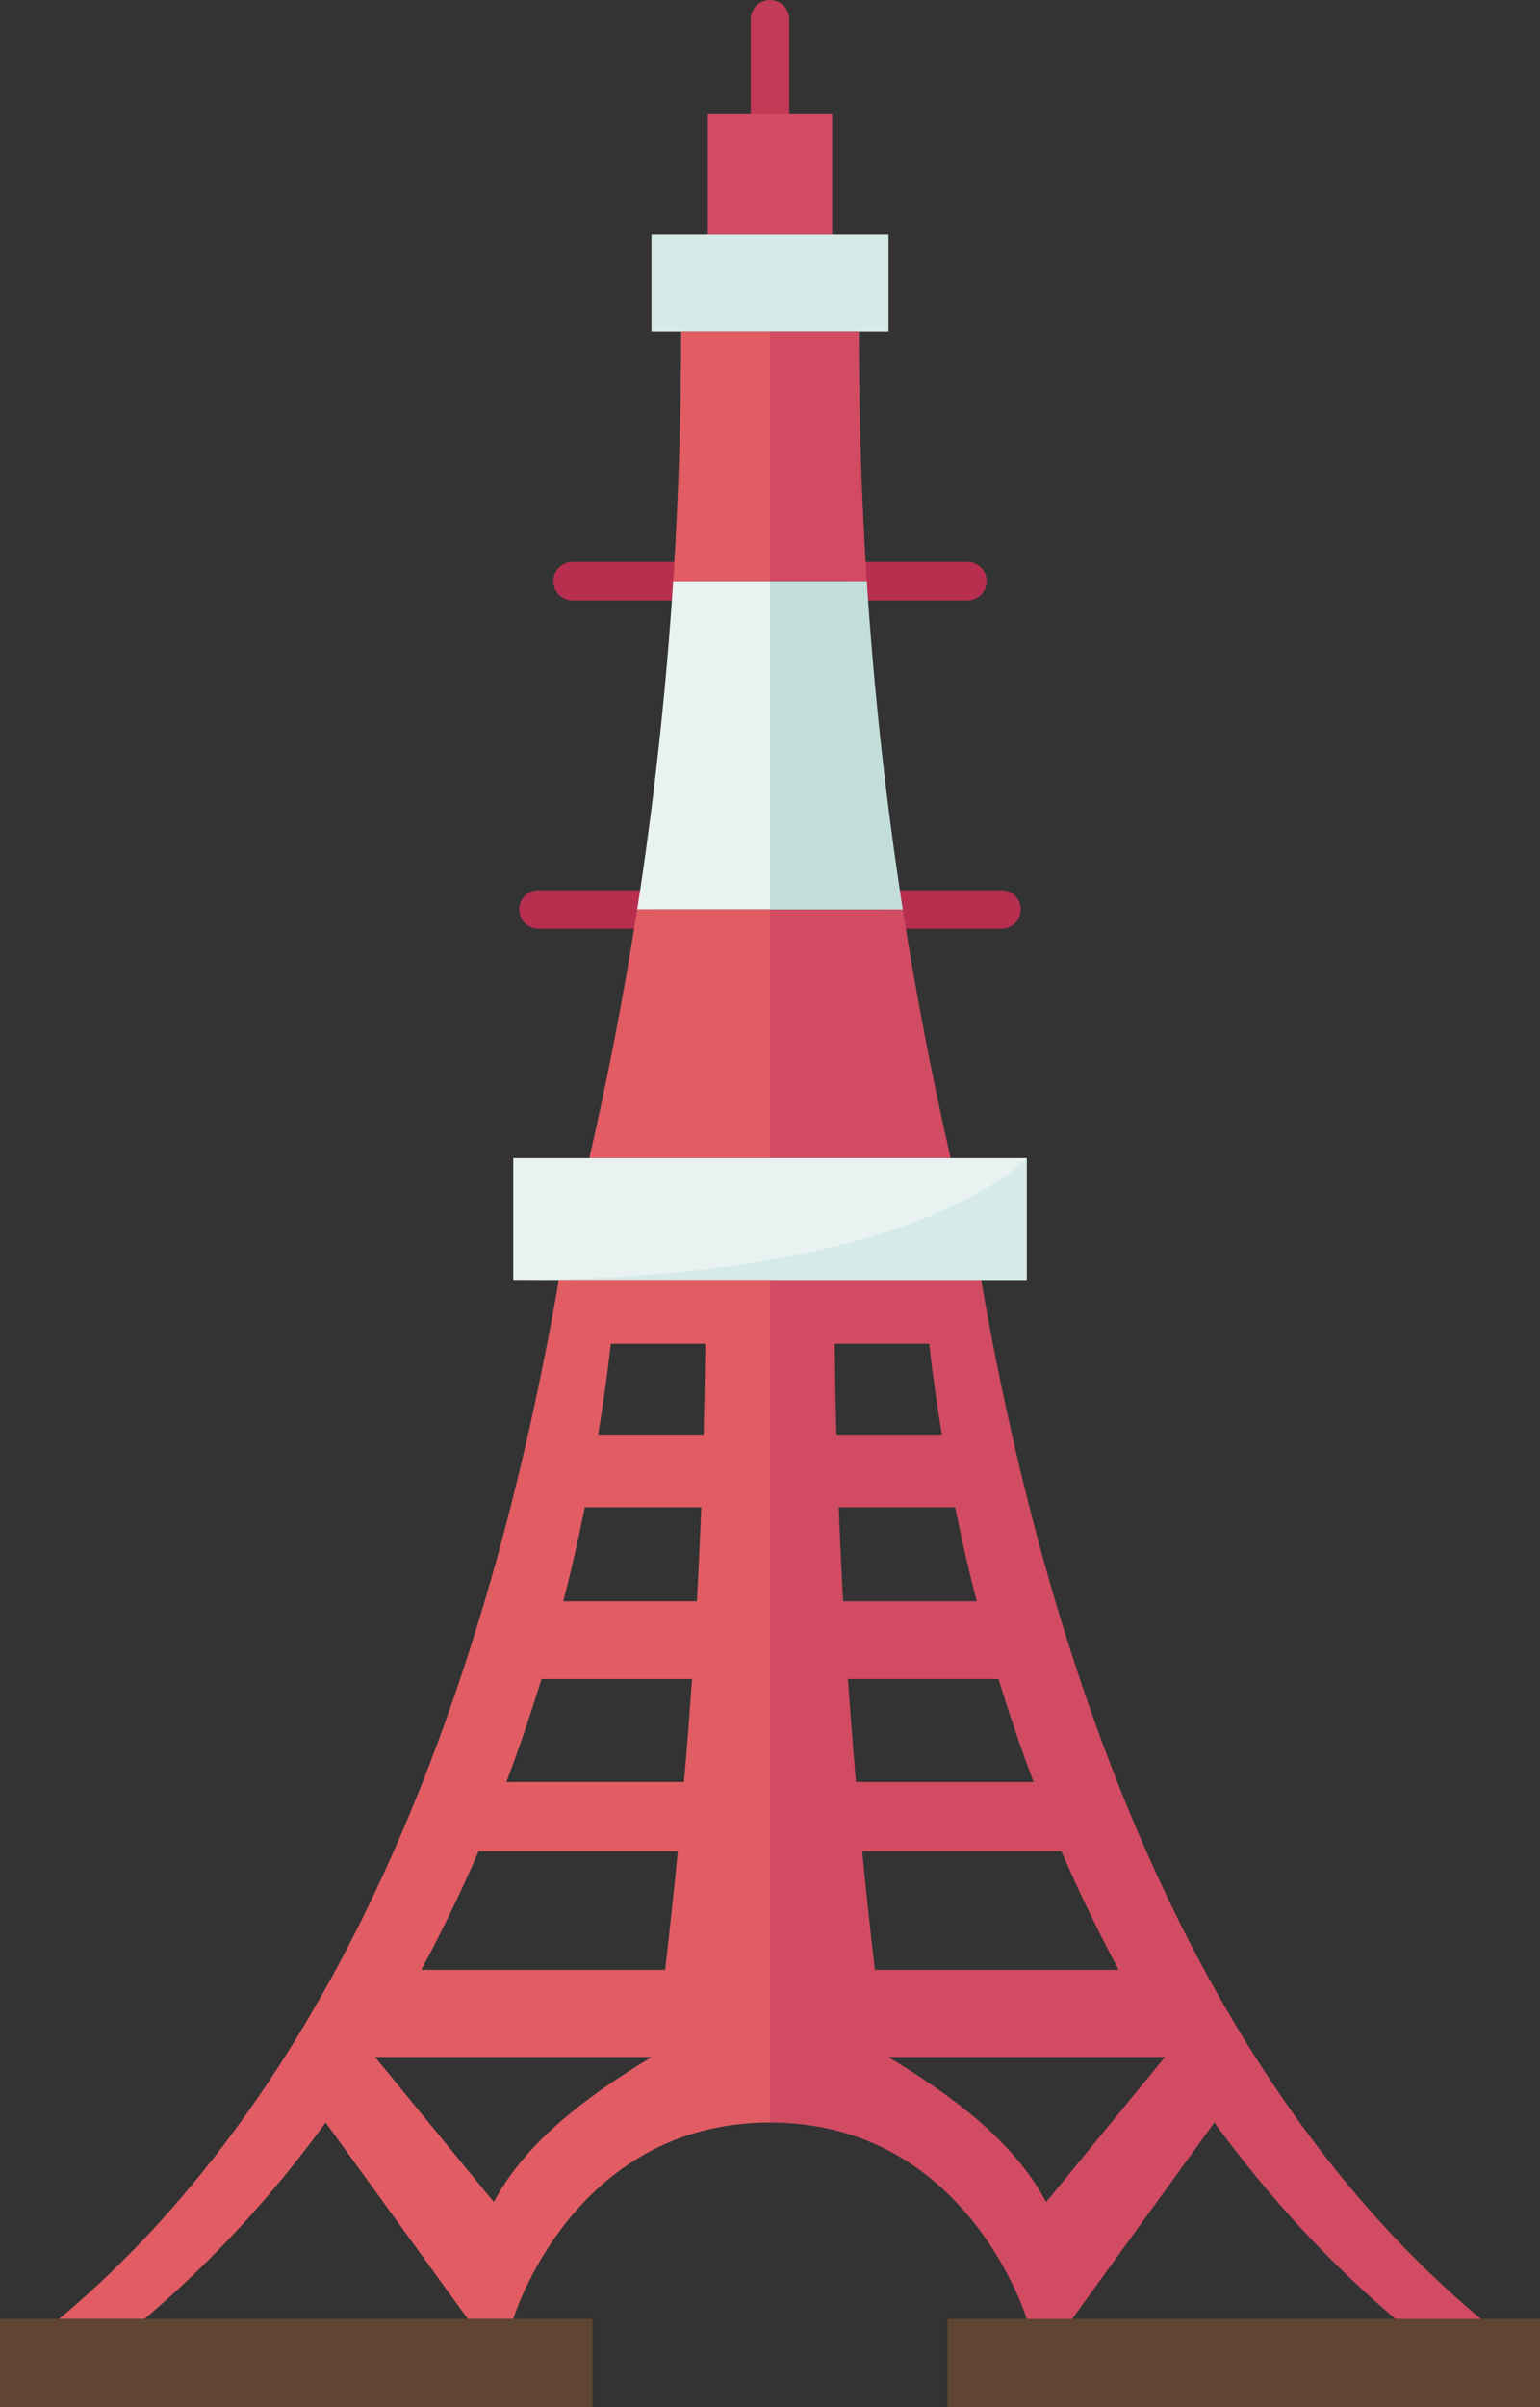 <?xml version="1.0" encoding="iso-8859-1"?>
<!-- Generator: Adobe Illustrator 23.1.0, SVG Export Plug-In . SVG Version: 6.00 Build 0)  -->
<svg version="1.1" id="Flat" xmlns="http://www.w3.org/2000/svg" xmlns:xlink="http://www.w3.org/1999/xlink" x="0px" y="0px"
	 viewBox="0 0 80.02 125" style="enable-background:new 0 0 80.02 125;" xml:space="preserve">
<rect x="0" y="0" width="80.02" height="125" fill="#333333" stroke="none"/>
<g>
	<g id="XMLID_1_">
		<g>
			<g>
				<path style="fill:#C43B58;" d="M40.01,0c-0.552,0-1,0.448-1,1v4.89c0,0.552,0.448,1,1,1s1-0.448,1-1V1
					C41.01,0.448,40.562,0,40.01,0z"/>
				<path style="fill:#B72E4F;" d="M51.27,30.18c0-0.552-0.448-1-1-1h-5.23c-0.552,0-1,0.448-1,1s0.448,1,1,1h5.23
					C50.822,31.18,51.27,30.732,51.27,30.18z"/>
				<path style="fill:#B72E4F;" d="M34.98,29.18h-5.23c-0.552,0-1,0.448-1,1s0.448,1,1,1h5.23c0.552,0,1-0.448,1-1
					S35.532,29.18,34.98,29.18z"/>
				<path style="fill:#B72E4F;" d="M52.04,46.23h-5.13c-0.552,0-1,0.448-1,1s0.448,1,1,1h5.13c0.552,0,1-0.448,1-1
					S52.592,46.23,52.04,46.23z"/>
				<path style="fill:#B72E4F;" d="M33.11,46.23h-5.13c-0.552,0-1,0.448-1,1s0.448,1,1,1h5.13c0.552,0,1-0.448,1-1
					S33.662,46.23,33.11,46.23z"/>
			</g>
			<polygon style="fill:#D14B62;" points="43.24,5.89 43.24,12.17 36.78,12.17 36.78,5.89 40.01,5.89 			"/>
			<polygon style="fill:#D6EAE8;" points="46.17,12.17 46.17,17.23 44.63,17.23 40.01,17.23 35.39,17.23 33.85,17.23 33.85,12.17 
				36.78,12.17 43.24,12.17 			"/>
			<path style="fill:#D14B62;" d="M45.04,30.18h-5.03V17.23h4.62C44.63,21.63,44.77,25.94,45.04,30.18z"/>
			<path style="fill:#D14B62;" d="M49.4,60.14h-9.39V47.23h6.9C47.6,51.63,48.43,55.94,49.4,60.14z"/>
			<path style="fill:#C3DDDA;" d="M46.91,47.23h-6.9V30.18h5.03C45.42,36.01,46.05,41.7,46.91,47.23z"/>
			<path style="fill:#E7F2F1;" d="M40.01,30.18v17.05h-6.9c0.86-5.53,1.49-11.22,1.87-17.05H40.01z"/>
			<path style="fill:#E15C63;" d="M40.01,17.23v12.95h-5.03c0.27-4.24,0.41-8.55,0.41-12.95H40.01z"/>
			<path style="fill:#E15C63;" d="M40.01,47.23v12.91h-9.39c0.97-4.2,1.8-8.51,2.49-12.91H40.01z"/>
			<polygon style="fill:#604533;" points="80.02,120.42 80.02,125 49.24,125 49.24,120.42 53.35,120.42 55.71,120.42 72.51,120.42 
				76.95,120.42 			"/>
			<path style="fill:#D14B62;" d="M45.46,102.29h0.03h12.64c-1.08-2-2.07-4.06-2.98-6.16H44.8C45,98.18,45.22,100.23,45.46,102.29z
				 M46.16,106.82c3.57,2.15,6.62,4.53,8.2,7.53l6.17-7.53H46.16z M76.95,120.42h-4.44c-3.52-2.99-6.66-6.42-9.41-10.2l-7.39,10.2
				h-2.36c0,0-3.08-10.2-13.34-10.2V66.46h10.97C54.65,87.57,62.28,108.15,76.95,120.42z M44.48,92.54h9.23
				c-0.67-1.76-1.27-3.55-1.83-5.35h-7.82C44.19,88.97,44.32,90.76,44.48,92.54z M43.81,83.15h6.94c-0.42-1.62-0.79-3.25-1.12-4.88
				h-6.05C43.65,79.9,43.72,81.52,43.81,83.15z M43.46,74.5h5.48c-0.26-1.57-0.48-3.14-0.66-4.72h-4.91
				c0.02,1.57,0.05,3.13,0.09,4.69V74.5z"/>
			<polygon style="fill:#E7F2F1;" points="53.35,60.14 53.35,66.46 50.98,66.46 40.01,66.46 29.04,66.46 26.67,66.46 26.67,60.14 
				30.62,60.14 40.01,60.14 49.4,60.14 			"/>
			<path style="fill:#E15C63;" d="M33.86,106.82H19.49l6.17,7.53C27.24,111.35,30.29,108.97,33.86,106.82z M34.56,102.29
				c0.24-2.06,0.46-4.11,0.66-6.16H24.87c-0.91,2.1-1.9,4.16-2.98,6.16h12.64H34.56z M40.01,66.46v43.76
				c-10.26,0-13.34,10.2-13.34,10.2h-2.36l-7.39-10.2c-2.75,3.78-5.89,7.21-9.41,10.2H3.07c14.67-12.27,22.3-32.85,25.97-53.96
				H40.01z M36.56,74.47c0.04-1.56,0.07-3.12,0.09-4.69h-4.91c-0.18,1.58-0.4,3.15-0.66,4.72h5.48V74.47z M36.44,78.27h-6.05
				c-0.33,1.63-0.7,3.26-1.12,4.88h6.94C36.3,81.52,36.37,79.9,36.44,78.27z M35.96,87.19h-7.82c-0.56,1.8-1.16,3.59-1.83,5.35h9.23
				C35.7,90.76,35.83,88.97,35.96,87.19z"/>
			<polygon style="fill:#604533;" points="30.78,120.42 30.78,125 0,125 0,120.42 3.07,120.42 7.51,120.42 24.31,120.42 
				26.67,120.42 			"/>
		</g>
		<g>
			<path style="fill:#D6EAE8;" d="M26.67,66.46h2.37h10.97h10.97h2.37v-6.32C53.35,60.14,47.829,66.46,26.67,66.46z"/>
		</g>
	</g>
</g>
</svg>
